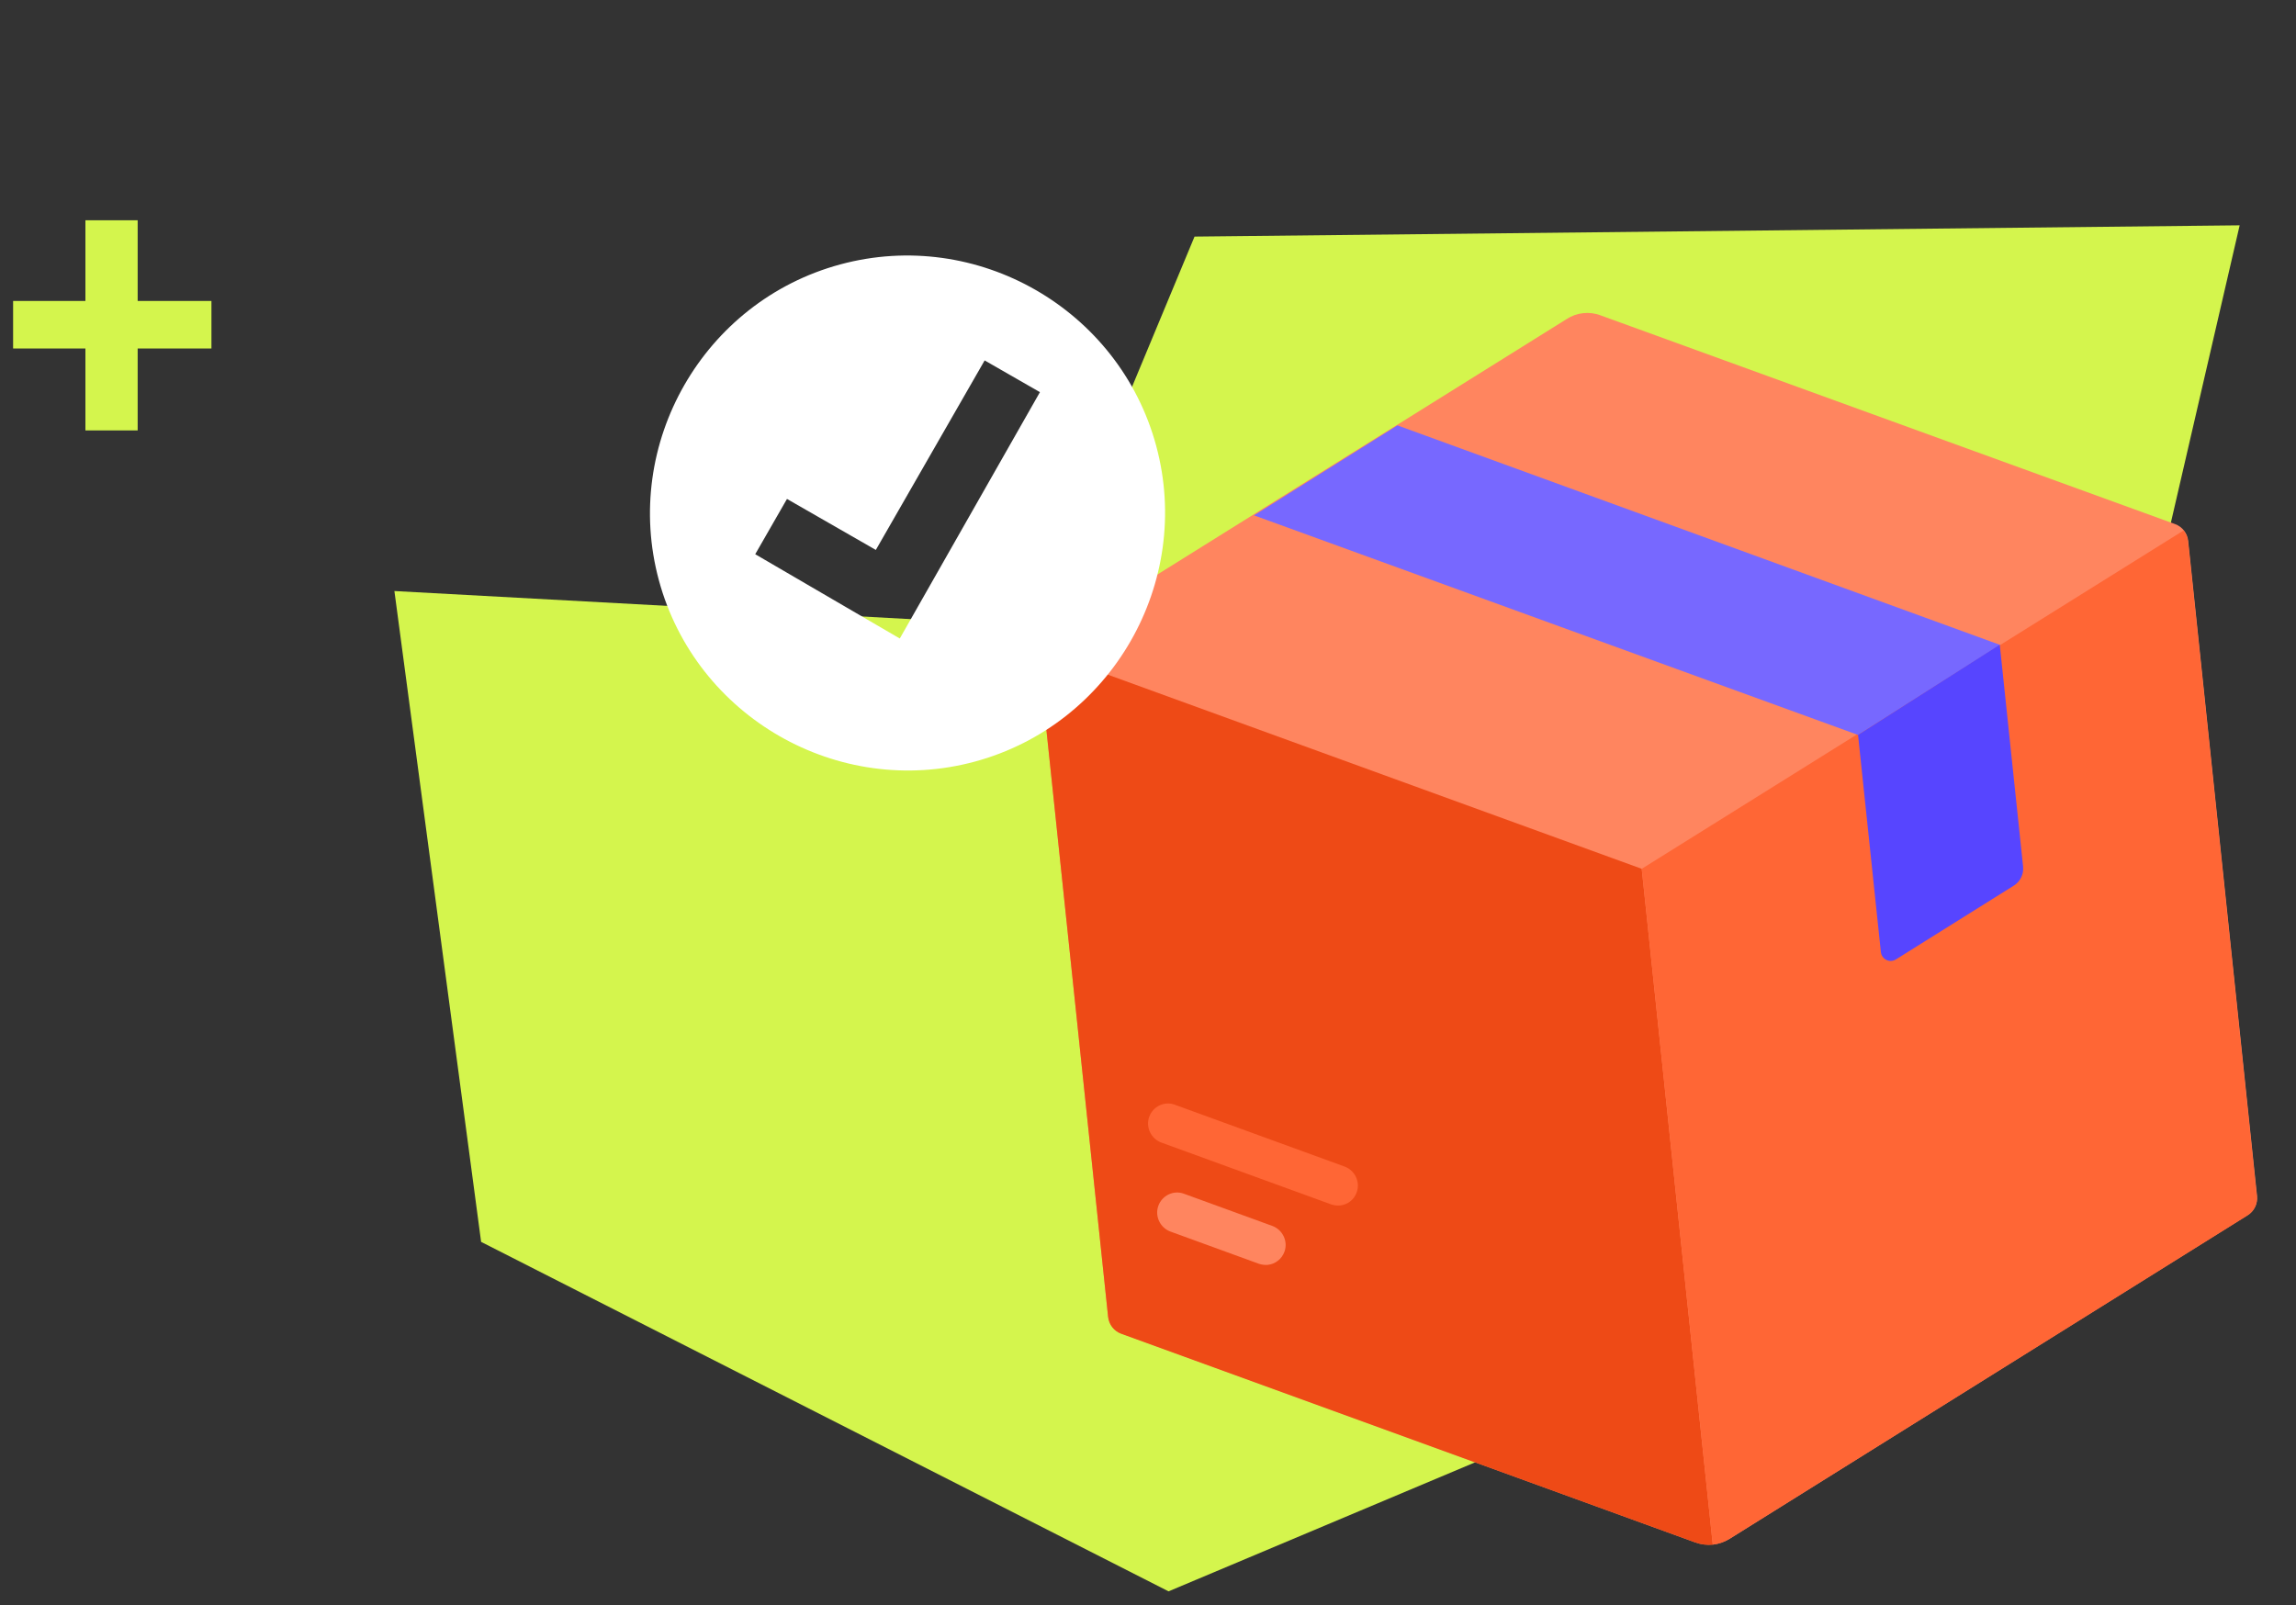 <svg width="163" height="114" viewBox="0 0 163 114" fill="none" xmlns="http://www.w3.org/2000/svg">
<rect x="0" y="0" width="163" height="114" fill="#333333" stroke="none"/>
<path d="M6.064 30.564V24.746H0.931V21.371H6.064V15.641H9.773V21.371H15.011V24.746H9.773V30.564H6.064Z" fill="#D4F54D"/>
<path fill-rule="evenodd" clip-rule="evenodd" d="M142.35 87.999L82.959 113L142.35 87.999L82.959 113L34.156 88.184L28 41.969L73.308 44.436L84.804 16.8L159 16L142.35 87.999Z" fill="#D4F54D"/>
<path d="M111.218 22.658L74.439 45.622C73.974 45.913 73.722 46.44 73.779 46.987L78.667 93.494C78.725 94.04 79.081 94.504 79.597 94.691L120.347 109.524C121.165 109.818 122.061 109.724 122.799 109.266L159.575 86.285C160.04 85.994 160.293 85.467 160.235 84.921L155.347 38.414C155.29 37.867 154.933 37.404 154.418 37.216L113.652 22.402C112.85 22.09 111.937 22.186 111.218 22.658Z" fill="#FF855F"/>
<path d="M73.935 46.194C73.806 46.432 73.751 46.714 73.781 47.005L78.669 93.512C78.727 94.058 79.083 94.522 79.599 94.709L120.348 109.525C120.756 109.672 121.19 109.73 121.595 109.687L116.551 61.694L73.935 46.194Z" fill="#EE4A16"/>
<path d="M155.013 37.673C155.188 37.879 155.301 38.143 155.332 38.433L160.22 84.94C160.278 85.487 160.025 86.014 159.56 86.305L122.782 109.269C122.413 109.497 122.001 109.644 121.595 109.687L116.551 61.694L155.013 37.673Z" fill="#FF6635"/>
<path d="M90.006 89.816C89.803 89.838 89.595 89.808 89.383 89.744L83.092 87.452C82.363 87.183 81.969 86.362 82.233 85.626C82.498 84.89 83.311 84.494 84.04 84.762L90.331 87.054C91.06 87.323 91.454 88.145 91.189 88.88C91.005 89.401 90.53 89.761 90.006 89.816Z" fill="#FF855F"/>
<path d="M95.135 85.599C94.932 85.62 94.724 85.591 94.512 85.526L82.444 81.131C81.715 80.862 81.321 80.04 81.586 79.304C81.85 78.569 82.663 78.172 83.392 78.441L95.46 82.837C96.189 83.105 96.583 83.927 96.318 84.663C96.135 85.2 95.659 85.544 95.135 85.599Z" fill="#FF6635"/>
<path d="M141.988 45.793L99.209 30.207L89.027 36.596L131.909 52.188L141.988 45.793Z" fill="#7768FF"/>
<path d="M131.909 52.188L133.528 67.594C133.584 68.123 134.161 68.408 134.609 68.119L142.964 62.889C143.429 62.599 143.681 62.072 143.624 61.525L141.969 45.778L131.909 52.188Z" fill="#5745FF"/>
<path d="M59.652 18.776C49.943 21.403 44.149 31.496 46.776 41.205C49.403 50.913 59.496 56.707 69.205 54.081C78.913 51.453 84.707 41.361 82.08 31.652C79.453 21.943 69.361 16.149 59.652 18.776ZM63.879 45.339L53.616 39.354L55.87 35.429L62.178 39.05L69.903 25.593L73.828 27.846L63.879 45.339Z" fill="white"/>
</svg>
